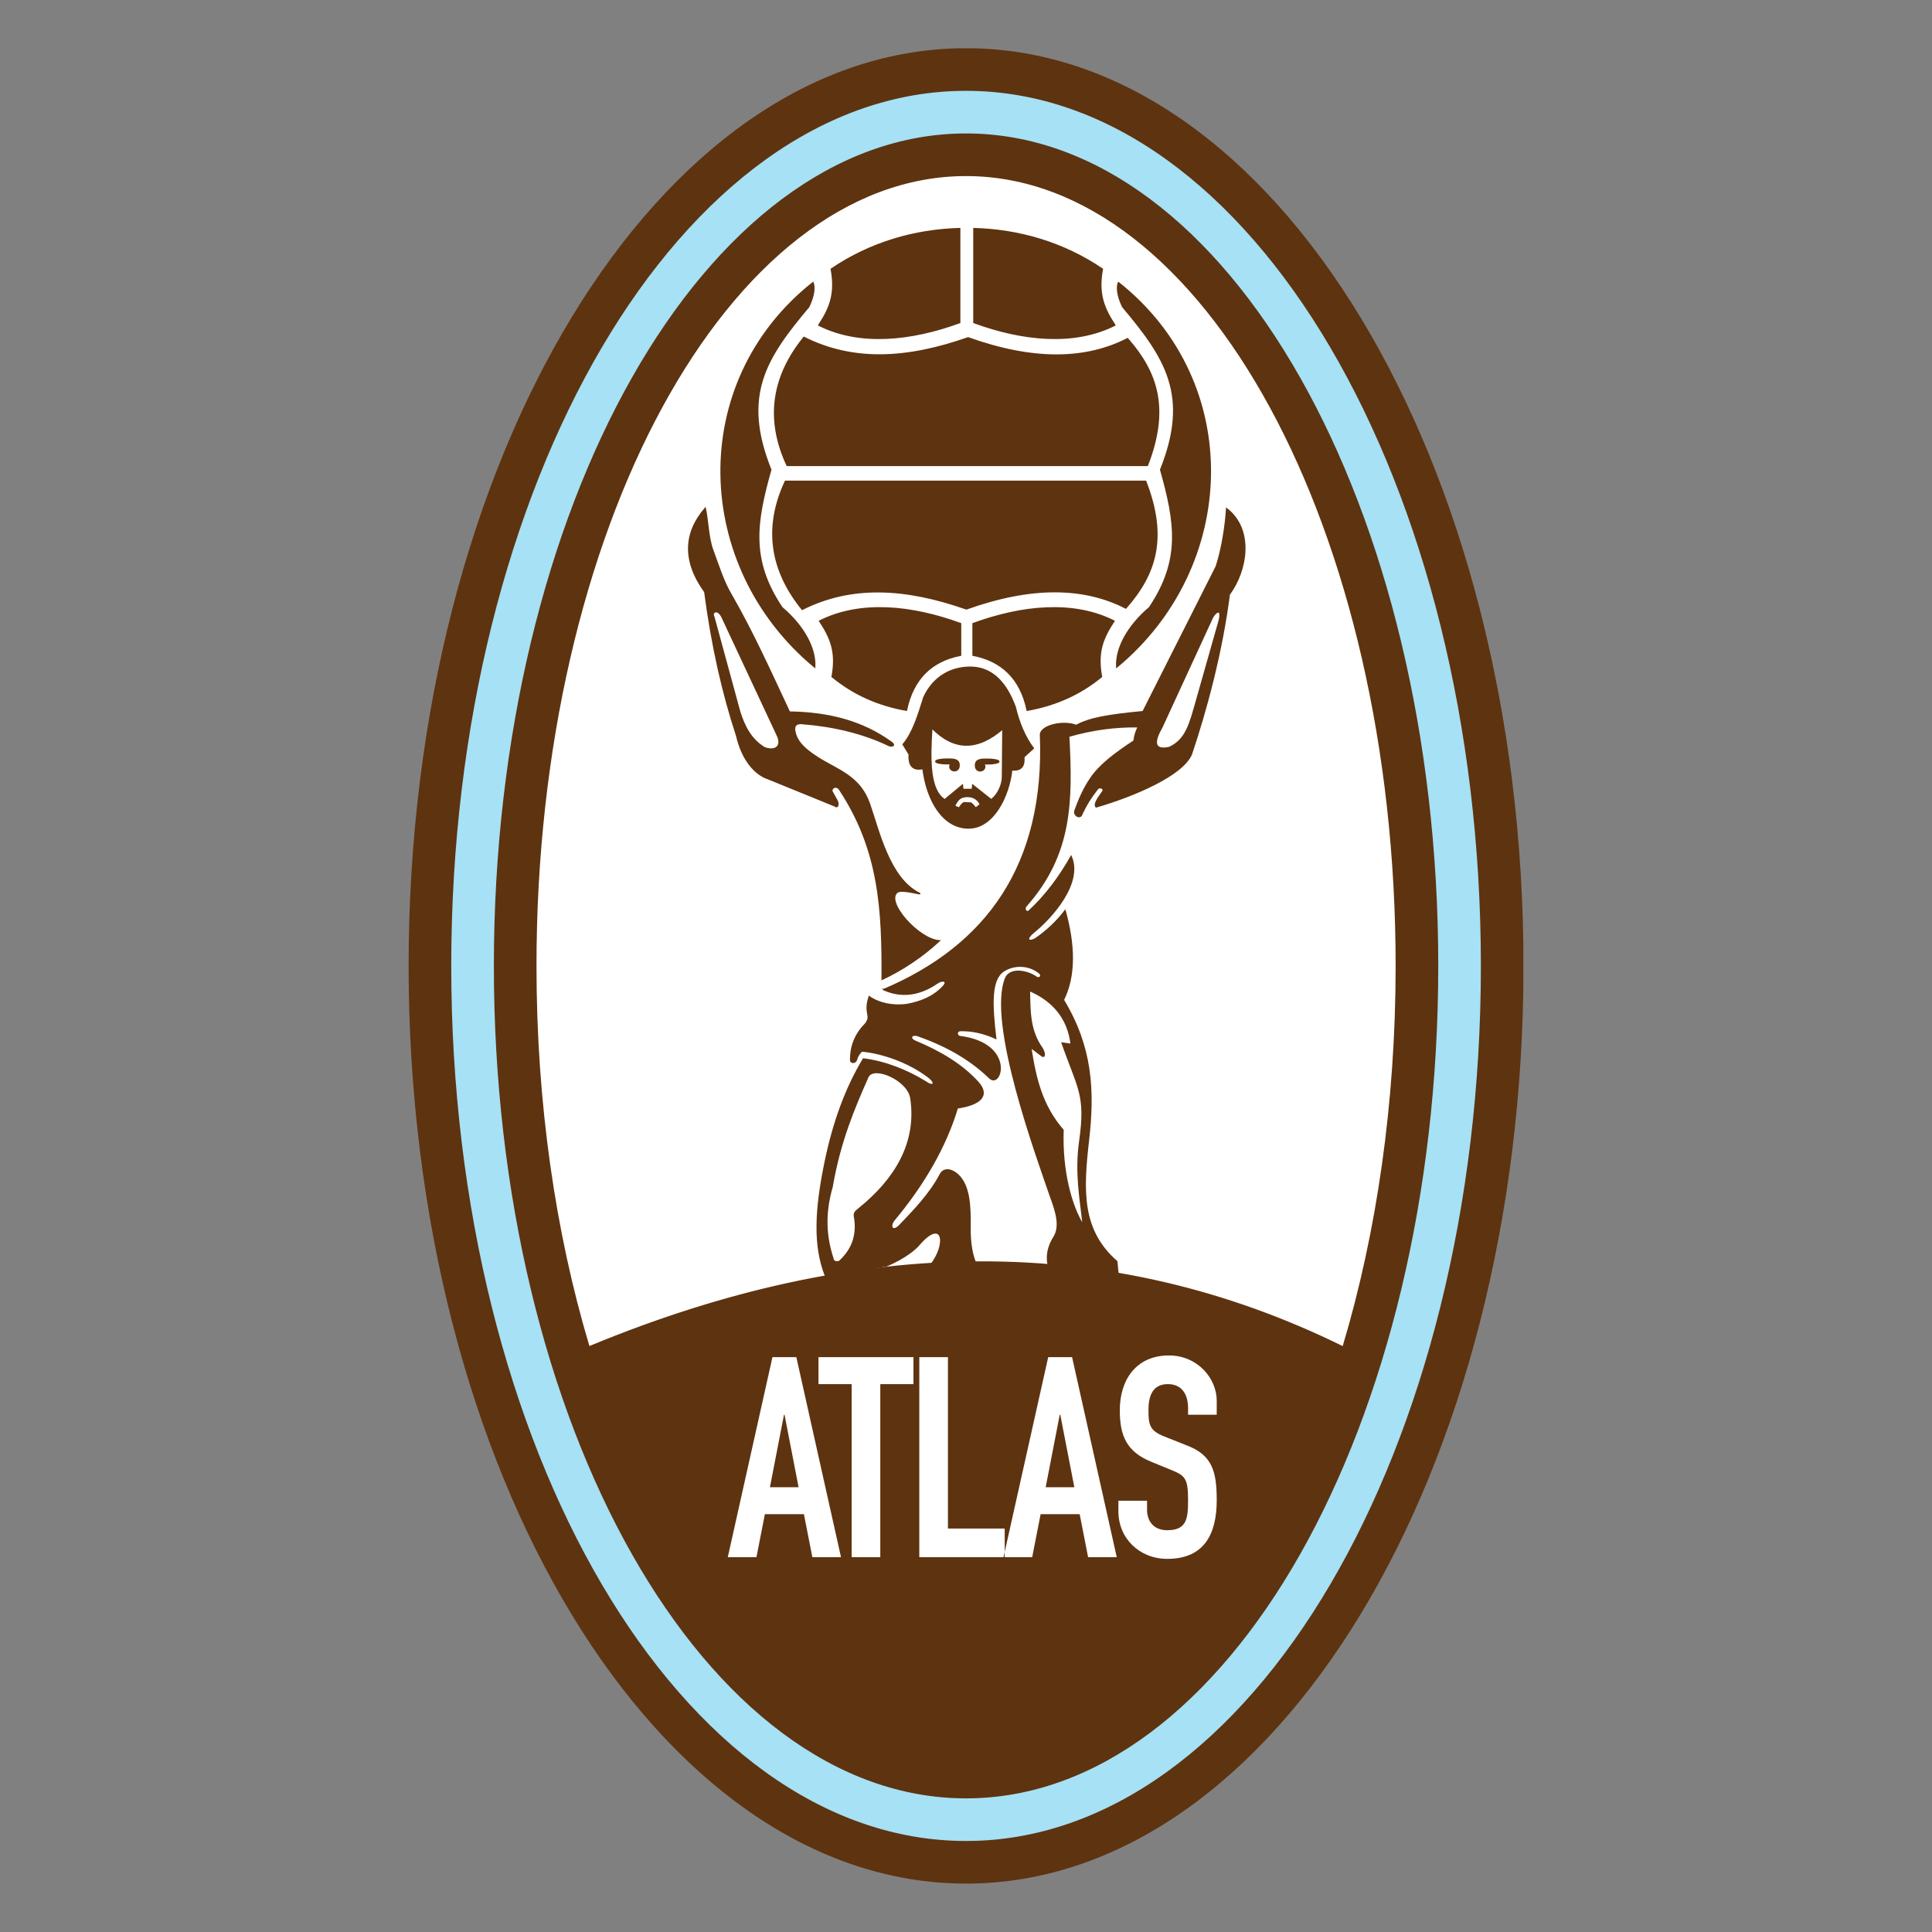 <?xml version="1.0" encoding="UTF-8" standalone="no"?>
<svg
   xmlns:dc="http://purl.org/dc/elements/1.1/"
   xmlns:cc="http://creativecommons.org/ns#"
   xmlns:rdf="http://www.w3.org/1999/02/22-rdf-syntax-ns#"
   xmlns:svg="http://www.w3.org/2000/svg"
   xmlns="http://www.w3.org/2000/svg"
   xmlns:sodipodi="http://sodipodi.sourceforge.net/DTD/sodipodi-0.dtd"
   xmlns:inkscape="http://www.inkscape.org/namespaces/inkscape"
   width="1000"
   height="1000"
   viewBox="0 0 750 750"
   version="1.1"
   id="svg46"
   sodipodi:docname="Club Atlético Atlas.svg"
   inkscape:version="1.0.1 (3bc2e813f5, 2020-09-07)">
  <rect x="0" y="0" width="750" height="750" fill="#808080" stroke="none"/>
  <sodipodi:namedview
     pagecolor="#ffffff"
     bordercolor="#666666"
     borderopacity="1"
     objecttolerance="10"
     gridtolerance="10"
     guidetolerance="10"
     inkscape:pageopacity="0"
     inkscape:pageshadow="2"
     inkscape:window-width="1920"
     inkscape:window-height="1017"
     id="namedview48"
     showgrid="false"
     units="px"
     inkscape:zoom="0.82226625"
     inkscape:cx="305.6"
     inkscape:cy="503.19999"
     inkscape:window-x="-8"
     inkscape:window-y="-8"
     inkscape:window-maximized="1"
     inkscape:current-layer="svg46" />
  <defs
     id="defs5">
    <clipPath
       id="clip1">
      <path
         d="M 0,0 H 458.398 V 754.801 H 0 Z m 0,0"
         id="path2" />
    </clipPath>
  </defs>
  <g
     id="surface1"
     transform="matrix(0.944,0,0,0.944,158.621,18.75)">
    <g
       clip-path="url(#clip1)"
       clip-rule="nonzero"
       id="g9">
      <path
         style="fill:#5e330f;fill-opacity:1;fill-rule:evenodd;stroke:#5e330f;stroke-width:5.669;stroke-linecap:butt;stroke-linejoin:miter;stroke-miterlimit:4;stroke-opacity:1"
         d="m 2292.383,7545.539 c 1264.492,0 2289.531,-1688.32 2289.531,-3770.977 C 4581.914,1691.906 3556.875,3.586 2292.383,3.586 1027.891,3.586 2.891,1691.906 2.891,3774.562 c 0,2082.656 1025,3770.977 2289.492,3770.977 z m 0,0"
         transform="matrix(0.1,0,0,-0.1,0,754.8)"
         id="path7" />
    </g>
    <path
       style="fill:#a6e1f5;fill-opacity:1;fill-rule:evenodd;stroke:#a6e1f5;stroke-width:5.669;stroke-linecap:butt;stroke-linejoin:miter;stroke-miterlimit:4;stroke-opacity:1"
       d="m 2292.383,7370.266 c 1167.656,0 2114.258,-1609.844 2114.258,-3595.703 0,-1985.859 -946.601,-3595.703 -2114.258,-3595.703 -1167.656,0 -2114.219,1609.844 -2114.219,3595.703 0,1985.859 946.563,3595.703 2114.219,3595.703 z m 0,0"
       transform="matrix(0.1,0,0,-0.1,0,754.8)"
       id="path11" />
    <path
       style="fill:#5e330f;fill-opacity:1;fill-rule:evenodd;stroke:#5e330f;stroke-width:5.669;stroke-linecap:butt;stroke-linejoin:miter;stroke-miterlimit:4;stroke-opacity:1"
       d="m 2292.383,7194.992 c 1070.859,0 1938.984,-1531.367 1938.984,-3420.43 0,-1889.023 -868.125,-3420.43 -1938.984,-3420.43 -1070.859,0 -1938.945,1531.406 -1938.945,3420.43 0,1889.062 868.086,3420.43 1938.945,3420.43 z m 0,0"
       transform="matrix(0.1,0,0,-0.1,0,754.8)"
       id="path13" />
    <path
       style="fill:#ffffff;fill-opacity:1;fill-rule:evenodd;stroke:#ffffff;stroke-width:5.671;stroke-linecap:butt;stroke-linejoin:miter;stroke-miterlimit:4;stroke-opacity:1"
       d="m 3839.492,2215.148 c -954.961,468.399 -1988.047,457.812 -3094.18,0 -138.086,462.774 -216.602,994.219 -216.602,1559.414 0,1792.266 789.57,3245.156 1763.672,3245.156 974.062,0 1763.711,-1452.891 1763.711,-3245.156 0,-565.195 -78.555,-1096.641 -216.602,-1559.414 z m 0,0"
       transform="matrix(0.1,0,0,-0.1,0,754.8)"
       id="path15" />
    <path
       style="fill:#5e330f;fill-opacity:1;fill-rule:evenodd;stroke:#5e330f;stroke-width:5.671;stroke-linecap:butt;stroke-linejoin:miter;stroke-miterlimit:4;stroke-opacity:1"
       d="m 1219.844,5656.477 c -86.406,-100 -94.336,-215.43 -1.758,-343.789 29.102,-221.602 73.633,-417.5 131.133,-591.875 22.422,-96.875 73.242,-158.32 131.133,-177.188 l 271.992,-110.781 c 13.008,-10.82 17.266,7.5 8.867,22.461 l -19.453,34.805 c -7.422,13.242 16.133,31.953 31.289,8.867 162.93,-248.086 176.289,-489.649 174.375,-779.492 85.82,40.43 165.664,94.18 234.961,158.203 -85.742,5.469 -224.766,162.305 -172.461,200.391 20.469,14.531 111.367,-15.664 88.438,-3.984 -121.25,61.602 -164.024,253.32 -203.008,366.211 -39.023,112.891 -126.68,137.031 -210.469,189.297 -70.586,44.062 -92.266,77.93 -97.539,114.18 -2.617,18.125 6.719,30.938 33.711,27.07 119.805,-9.18 245.273,-37.227 352.812,-89.18 11.914,-5.781 29.102,-1.953 13.867,10.625 -120.469,87.812 -258.633,123.32 -421.641,126.055 -78.242,166.836 -151.25,329.883 -242.383,487.5 -29.453,50.859 -49.414,113.711 -73.633,179.961 -18.438,50.43 -19.805,124.531 -30.234,170.664 z m 69.102,-447.461 c -18.281,37.812 -45.469,20.625 -33.672,0 l 106.328,-389.844 c 18.594,-58.555 44.609,-112.188 101.016,-147.07 44.844,-17.148 73.828,4.726 54.961,47.852 z m 0,0"
       transform="matrix(0.1,0,0,-0.1,0,754.8)"
       id="path17" />
    <path
       style="fill:#5e330f;fill-opacity:1;fill-rule:evenodd;stroke:#5e330f;stroke-width:5.671;stroke-linecap:butt;stroke-linejoin:miter;stroke-miterlimit:4;stroke-opacity:1"
       d="m 1686.797,6409.602 c 44.844,68.359 70.352,127.734 51.367,230.391 160.898,109.141 343.594,161.367 528.047,166.562 v -386.328 c -200.195,-73.125 -411.094,-95.234 -579.414,-10.625 z m 0,0"
       transform="matrix(0.1,0,0,-0.1,0,754.8)"
       id="path19" />
    <path
       style="fill:#5e330f;fill-opacity:1;fill-rule:evenodd;stroke:#5e330f;stroke-width:5.671;stroke-linecap:butt;stroke-linejoin:miter;stroke-miterlimit:4;stroke-opacity:1"
       d="m 2904.219,6409.602 c -44.844,68.359 -70.352,127.734 -51.406,230.391 -160.898,109.141 -343.555,161.367 -528.086,166.562 v -386.328 c 200.234,-73.125 411.133,-95.234 579.492,-10.625 z m 0,0"
       transform="matrix(0.1,0,0,-0.1,0,754.8)"
       id="path21" />
    <path
       style="fill:#5e330f;fill-opacity:1;fill-rule:evenodd;stroke:#5e330f;stroke-width:5.671;stroke-linecap:butt;stroke-linejoin:miter;stroke-miterlimit:4;stroke-opacity:1"
       d="m 1662.852,6584.172 c -518.164,-410.547 -491.641,-1167.891 7.109,-1580.703 4.18,76.797 -44.336,167.734 -134.688,244.492 -132.148,196.758 -106.68,351.406 -46.055,567.07 -122.891,306.602 -19.18,461.094 155.938,669.883 14.18,28.359 28.359,70.898 17.695,99.258 z m 0,0"
       transform="matrix(0.1,0,0,-0.1,0,754.8)"
       id="path23" />
    <path
       style="fill:#5e330f;fill-opacity:1;fill-rule:evenodd;stroke:#5e330f;stroke-width:5.671;stroke-linecap:butt;stroke-linejoin:miter;stroke-miterlimit:4;stroke-opacity:1"
       d="m 2919.062,6584.172 c 518.164,-410.547 491.641,-1167.891 -7.07,-1580.703 -4.18,76.797 44.336,167.734 134.648,244.492 132.188,196.758 106.641,351.406 46.094,567.07 122.891,306.602 19.18,461.094 -155.938,669.883 -14.18,28.359 -28.359,70.898 -17.734,99.258 z m 0,0"
       transform="matrix(0.1,0,0,-0.1,0,754.8)"
       id="path25" />
    <path
       style="fill:#5e330f;fill-opacity:1;fill-rule:evenodd;stroke:#5e330f;stroke-width:5.671;stroke-linecap:butt;stroke-linejoin:miter;stroke-miterlimit:4;stroke-opacity:1"
       d="m 1556.562,5832.805 c -91.172,195.312 -57.109,370.547 69.102,526.289 201.953,-101.602 423.008,-90.312 675.117,-1.758 269.961,-96.562 485,-91.289 655.703,-3.555 122.109,-138.867 172.07,-288.164 81.523,-520.976 z m 0,0"
       transform="matrix(0.1,0,0,-0.1,0,754.8)"
       id="path27" />
    <path
       style="fill:#5e330f;fill-opacity:1;fill-rule:evenodd;stroke:#5e330f;stroke-width:5.671;stroke-linecap:butt;stroke-linejoin:miter;stroke-miterlimit:4;stroke-opacity:1"
       d="m 1549.453,5767.219 c -91.172,-195.351 -57.07,-370.547 69.102,-526.328 201.953,101.641 423.047,90.312 675.156,1.797 269.922,96.523 485,91.289 655.664,3.555 122.109,138.867 172.07,288.164 81.523,520.976 z m 0,0"
       transform="matrix(0.1,0,0,-0.1,0,754.8)"
       id="path29" />
    <path
       style="fill:#5e330f;fill-opacity:1;fill-rule:evenodd;stroke:#5e330f;stroke-width:5.671;stroke-linecap:butt;stroke-linejoin:miter;stroke-miterlimit:4;stroke-opacity:1"
       d="m 2900.664,5192.648 c -44.883,-68.438 -70.352,-125.938 -51.406,-228.594 -87.227,-72.227 -189.844,-117.812 -305.391,-138.047 -27.812,131.602 -105.156,203.281 -222.695,226.211 v 129.805 c 200.234,73.086 411.172,95.273 579.492,10.625 z m 0,0"
       transform="matrix(0.1,0,0,-0.1,0,754.8)"
       id="path31" />
    <path
       style="fill:#5e330f;fill-opacity:1;fill-rule:evenodd;stroke:#5e330f;stroke-width:5.671;stroke-linecap:butt;stroke-linejoin:miter;stroke-miterlimit:4;stroke-opacity:1"
       d="m 1690.312,5192.648 c 44.844,-68.438 70.352,-125.938 51.406,-228.594 87.188,-72.227 189.844,-117.812 305.391,-138.047 27.812,131.602 105.117,203.281 222.695,226.211 v 129.805 c -200.273,73.086 -411.133,95.273 -579.492,10.625 z m 0,0"
       transform="matrix(0.1,0,0,-0.1,0,754.8)"
       id="path33" />
    <path
       style="fill:#5e330f;fill-opacity:1;fill-rule:evenodd;stroke:#5e330f;stroke-width:5.671;stroke-linecap:butt;stroke-linejoin:miter;stroke-miterlimit:4;stroke-opacity:1"
       d="m 1953.477,3677.062 c 422.031,178.711 667.305,511.445 645.039,1049.102 1.172,35.43 90.977,58.438 147.07,37.188 56.172,30.664 133.438,43.203 274.688,56.68 l 301.25,597.227 c 23.203,70.898 38.203,166.523 42.5,237.461 111.523,-86.445 83.828,-253.711 10.664,-352.656 -31.055,-242.422 -96.562,-481.211 -155.977,-657.461 -37.227,-86.875 -237.969,-171.797 -391.601,-216.211 -10.625,13.633 12.383,40.508 28.359,64.727 6.133,9.336 -12.578,22.344 -23.281,8.711 -27.305,-34.727 -49.414,-70.43 -66.211,-108.867 -11.133,-12.617 -31.992,3.984 -25.391,20.586 16.875,45.977 34.141,88.164 65.195,133.594 38.867,56.641 103.281,103.828 177.266,152.422 2.812,23.672 7.812,37.148 17.734,58.477 -90.898,1.25 -183.477,-9.531 -286.25,-38.984 13.867,-267.852 13.281,-484.024 -174.492,-696.914 -13.516,-15.234 1.875,-30.547 11.328,-21.875 68.984,62.93 128.984,145.742 172.969,224.336 47.266,-108.438 -77.695,-249.844 -154.18,-311.836 -37.031,-30.039 -19.219,-42.539 8.398,-26.133 46.055,31.641 86.758,70.078 120.977,114.727 37.852,-136.641 43.633,-265 -7.109,-366.797 116.914,-193.398 126.836,-370.508 103.203,-576.836 -23.594,-205.82 -31.484,-369.609 116.523,-498.828 l 7.109,-74.414 -278.203,30.117 c -21.992,45.781 -17.344,96.25 12.383,143.555 27.305,43.438 11.641,100.117 -12.383,164.805 -56.758,166.25 -259.609,715.586 -186.094,900.195 17.227,43.203 86.758,32.695 125.82,5.312 13.516,-9.453 28.477,5.43 11.875,18.359 -45.82,35.625 -106.758,33.164 -146.562,6.445 -52.812,-35.43 -48.32,-136.992 -31.875,-276.445 -47.852,21.836 -95.664,32.773 -143.555,31.914 -20.078,-0.391 -17.93,-22.969 -3.125,-24.883 226.133,-29.336 169.648,-216.406 121.875,-170.078 -74.531,72.305 -170.039,129.453 -287.07,171.016 -34.57,15.391 -47.422,-8.359 -18.633,-20.352 103.164,-42.969 190.274,-95.078 256.094,-166.601 51.953,-56.484 11.055,-93.438 -83.32,-107.188 -48.203,-159.805 -137.344,-313.555 -259.688,-460.703 -21.523,-25.859 -7.656,-54.258 23.125,-22.188 61.289,63.906 124.18,129.219 166.562,209.102 15.976,30.117 49.648,19.844 72.656,-1.758 46.484,-43.672 50.625,-125.391 49.648,-211.797 -1.602,-68.555 9.492,-129.922 29.219,-163.008 h -194.023 c 74.805,92.734 51.992,201.133 -45.195,87.656 -29.766,-34.688 -88.125,-67.773 -133.828,-86.758 l -250.703,-40.781 c -48.477,123.203 -41.68,269.922 -1.797,464.297 33.281,162.07 83.32,302.5 157.734,427.07 88.477,-11.055 177.891,-45.977 256.953,-94.805 28.945,-21.562 47.305,-6.992 8.828,22.148 -83.359,63.125 -196.211,99.531 -272.891,105.43 -12.383,-13.008 -18.281,-22.5 -21.25,-35.43 -3.242,-13.984 -24.805,-16.25 -23.945,0 -0.469,49.492 15.899,101.406 60.273,146.172 29.414,37.422 -7.578,40.703 15.938,112.539 39.766,-27.812 97.656,-40.312 155.938,-31.953 51.172,9.57 105.898,28.086 148.867,74.492 20.039,21.641 -1.328,29.961 -24.844,13.828 -83.164,-57.109 -157.969,-55.195 -220.586,-27.148 z m -65.117,-359.688 c 22.578,51.133 165.781,-10.664 177.188,-86.836 28.32,-188.867 -69.844,-338.125 -212.656,-453.672 -17.109,-13.555 -23.594,-18.281 -17.695,-42.5 9.766,-68.32 -11.523,-125.469 -58.477,-170.156 -8.867,-12.695 -32.773,-6.758 -31.914,7.07 -28.359,85.547 -36.602,180.351 -3.516,294.18 32.617,189.883 91.836,326.758 147.07,451.914 z m 886.016,-609.609 c -50.664,80.312 -89.414,226.25 -83.281,391.641 -86.562,99.805 -113.203,210.82 -132.891,340.195 l 42.5,-31.875 c 11.25,-11.836 20.703,-2.344 5.352,26.602 -54.062,75.156 -51.211,154.57 -53.164,239.219 93.164,-39.688 159.062,-110.938 171.875,-221.524 l -37.227,5.312 c 66.602,-190.117 99.727,-212.305 72.5,-404.023 -18.516,-130.352 2.734,-236.211 14.336,-345.547 z m 322.539,2046.758 207.305,450.078 c 11.094,24.102 41.367,46.094 30.156,-7.07 l -104.57,-368.594 c -24.219,-85.352 -45.352,-129.609 -101.016,-155.977 -73.242,-16.523 -59.648,34.297 -31.875,81.562 z m 0,0"
       transform="matrix(0.1,0,0,-0.1,0,754.8)"
       id="path35" />
    <path
       style="fill:#5e330f;fill-opacity:1;fill-rule:evenodd;stroke:#5e330f;stroke-width:5.671;stroke-linecap:butt;stroke-linejoin:miter;stroke-miterlimit:4;stroke-opacity:1"
       d="m 2033.672,4685.383 c 40.352,47.148 63.555,124.18 85.039,193.164 34.414,74.531 97.305,120.039 180.742,124.062 95.703,4.609 156.328,-59.258 194.961,-163.047 15.547,-65.898 39.883,-123.125 74.414,-170.117 l -38.984,-35.43 c 2.93,-30.117 -4.727,-58.477 -49.609,-53.164 -11.68,-107.344 -75.312,-240.391 -179.024,-239.219 -103.633,1.133 -169.492,112.227 -186.016,244.531 -45.078,-9.258 -58.984,15.742 -56.719,58.438 z m 279.101,-241.406 -28.359,1.758 c -10.703,-5.274 -15.781,-15.742 -20.391,-22.148 l -19.492,7.969 c 12.695,25.664 22.5,39.883 54.062,39.883 31.562,-0.039 47.539,-20.234 52.266,-33.242 l -18.594,-15.039 c -5.508,5.82 -11.406,15.117 -19.492,20.82 z m -161.25,309.648 c 90.938,-93.32 187.188,-94.531 292.383,-3.594 l -1.797,-201.953 c -1.836,-28.945 -15.82,-66.211 -46.055,-90.391 l -76.211,60.234 -1.758,-17.695 h -38.984 l -1.797,17.695 -72.656,-60.234 c -62.461,38.945 -61.836,162.07 -53.125,295.938 z m 0,0"
       transform="matrix(0.1,0,0,-0.1,0,754.8)"
       id="path37" />
    <path
       style="fill:#5e330f;fill-opacity:1;fill-rule:evenodd;stroke:#5e330f;stroke-width:5.671;stroke-linecap:butt;stroke-linejoin:miter;stroke-miterlimit:4;stroke-opacity:1"
       d="m 2263.359,4594.133 c -1.133,-9.336 -8.438,-17.031 -18.828,-17.031 -10.391,0 -18.828,7.617 -18.828,17.031 0,14.844 16.484,11.719 -11.992,11.719 -25.43,0 -46.016,4.297 -46.016,9.57 0,5.234 20.586,9.531 46.016,9.531 26.484,0 53.555,1.055 49.648,-30.82 z m 0,0"
       transform="matrix(0.1,0,0,-0.1,0,754.8)"
       id="path39" />
    <path
       style="fill:#5e330f;fill-opacity:1;fill-rule:evenodd;stroke:#5e330f;stroke-width:5.671;stroke-linecap:butt;stroke-linejoin:miter;stroke-miterlimit:4;stroke-opacity:1"
       d="m 2331.523,4593.703 c 1.172,-9.336 8.438,-17.07 18.828,-17.07 10.391,0 18.789,7.656 18.789,17.07 0,14.805 -16.445,11.758 11.992,11.758 25.469,0 46.094,4.258 46.094,9.492 0,5.274 -20.625,9.531 -46.094,9.531 -26.406,0 -53.516,1.094 -49.609,-30.781 z m 0,0"
       transform="matrix(0.1,0,0,-0.1,0,754.8)"
       id="path41" />
    <path
       style="fill:#ffffff;fill-opacity:1;fill-rule:evenodd;stroke:none"
       d="m 160.371,591.727 h -11.785 l 5.777,-29.805 h 0.23 z m -29.113,28.766 h 11.781 l 3.469,-17.676 h 16.059 l 3.465,17.676 h 11.785 l -18.371,-82.258 h -9.824 z m 50.93,0 h 11.785 v -71.168 h 13.633 v -11.09 h -39.051 v 11.09 h 13.633 z m 27.824,0 h 35.121 v -11.781 h -23.344 v -70.477 h -11.777 z m 63.754,-28.766 h -11.785 l 5.777,-29.805 h 0.23 z m -29.117,28.766 h 11.785 l 3.465,-17.676 h 16.062 l 3.465,17.676 h 11.785 l -18.371,-82.258 h -9.82 z m 87.672,-64.352 c 0,-9.129 -7.855,-18.602 -19.641,-18.602 -13.52,0 -20.219,10.051 -20.219,22.531 0,10.281 2.656,16.98 12.824,21.145 l 8.434,3.461 c 5.777,2.312 6.816,3.703 6.816,12.48 0,7.508 -0.582,12.246 -8.551,12.246 -6.008,0 -8.32,-4.16 -8.32,-8.434 v -3.699 h -11.781 v 4.391 c 0,11.094 8.664,19.527 20.102,19.527 15.25,0 20.336,-10.285 20.336,-24.148 0,-12.016 -1.965,-18.602 -12.367,-22.527 l -9.008,-3.582 c -6.121,-2.426 -6.699,-4.621 -6.699,-10.977 0,-5.43 1.5,-10.629 7.969,-10.629 6.008,0 8.32,4.504 8.32,9.938 v 2.66 h 11.785 z m 0,0"
       id="path43" />
  </g>
</svg>
